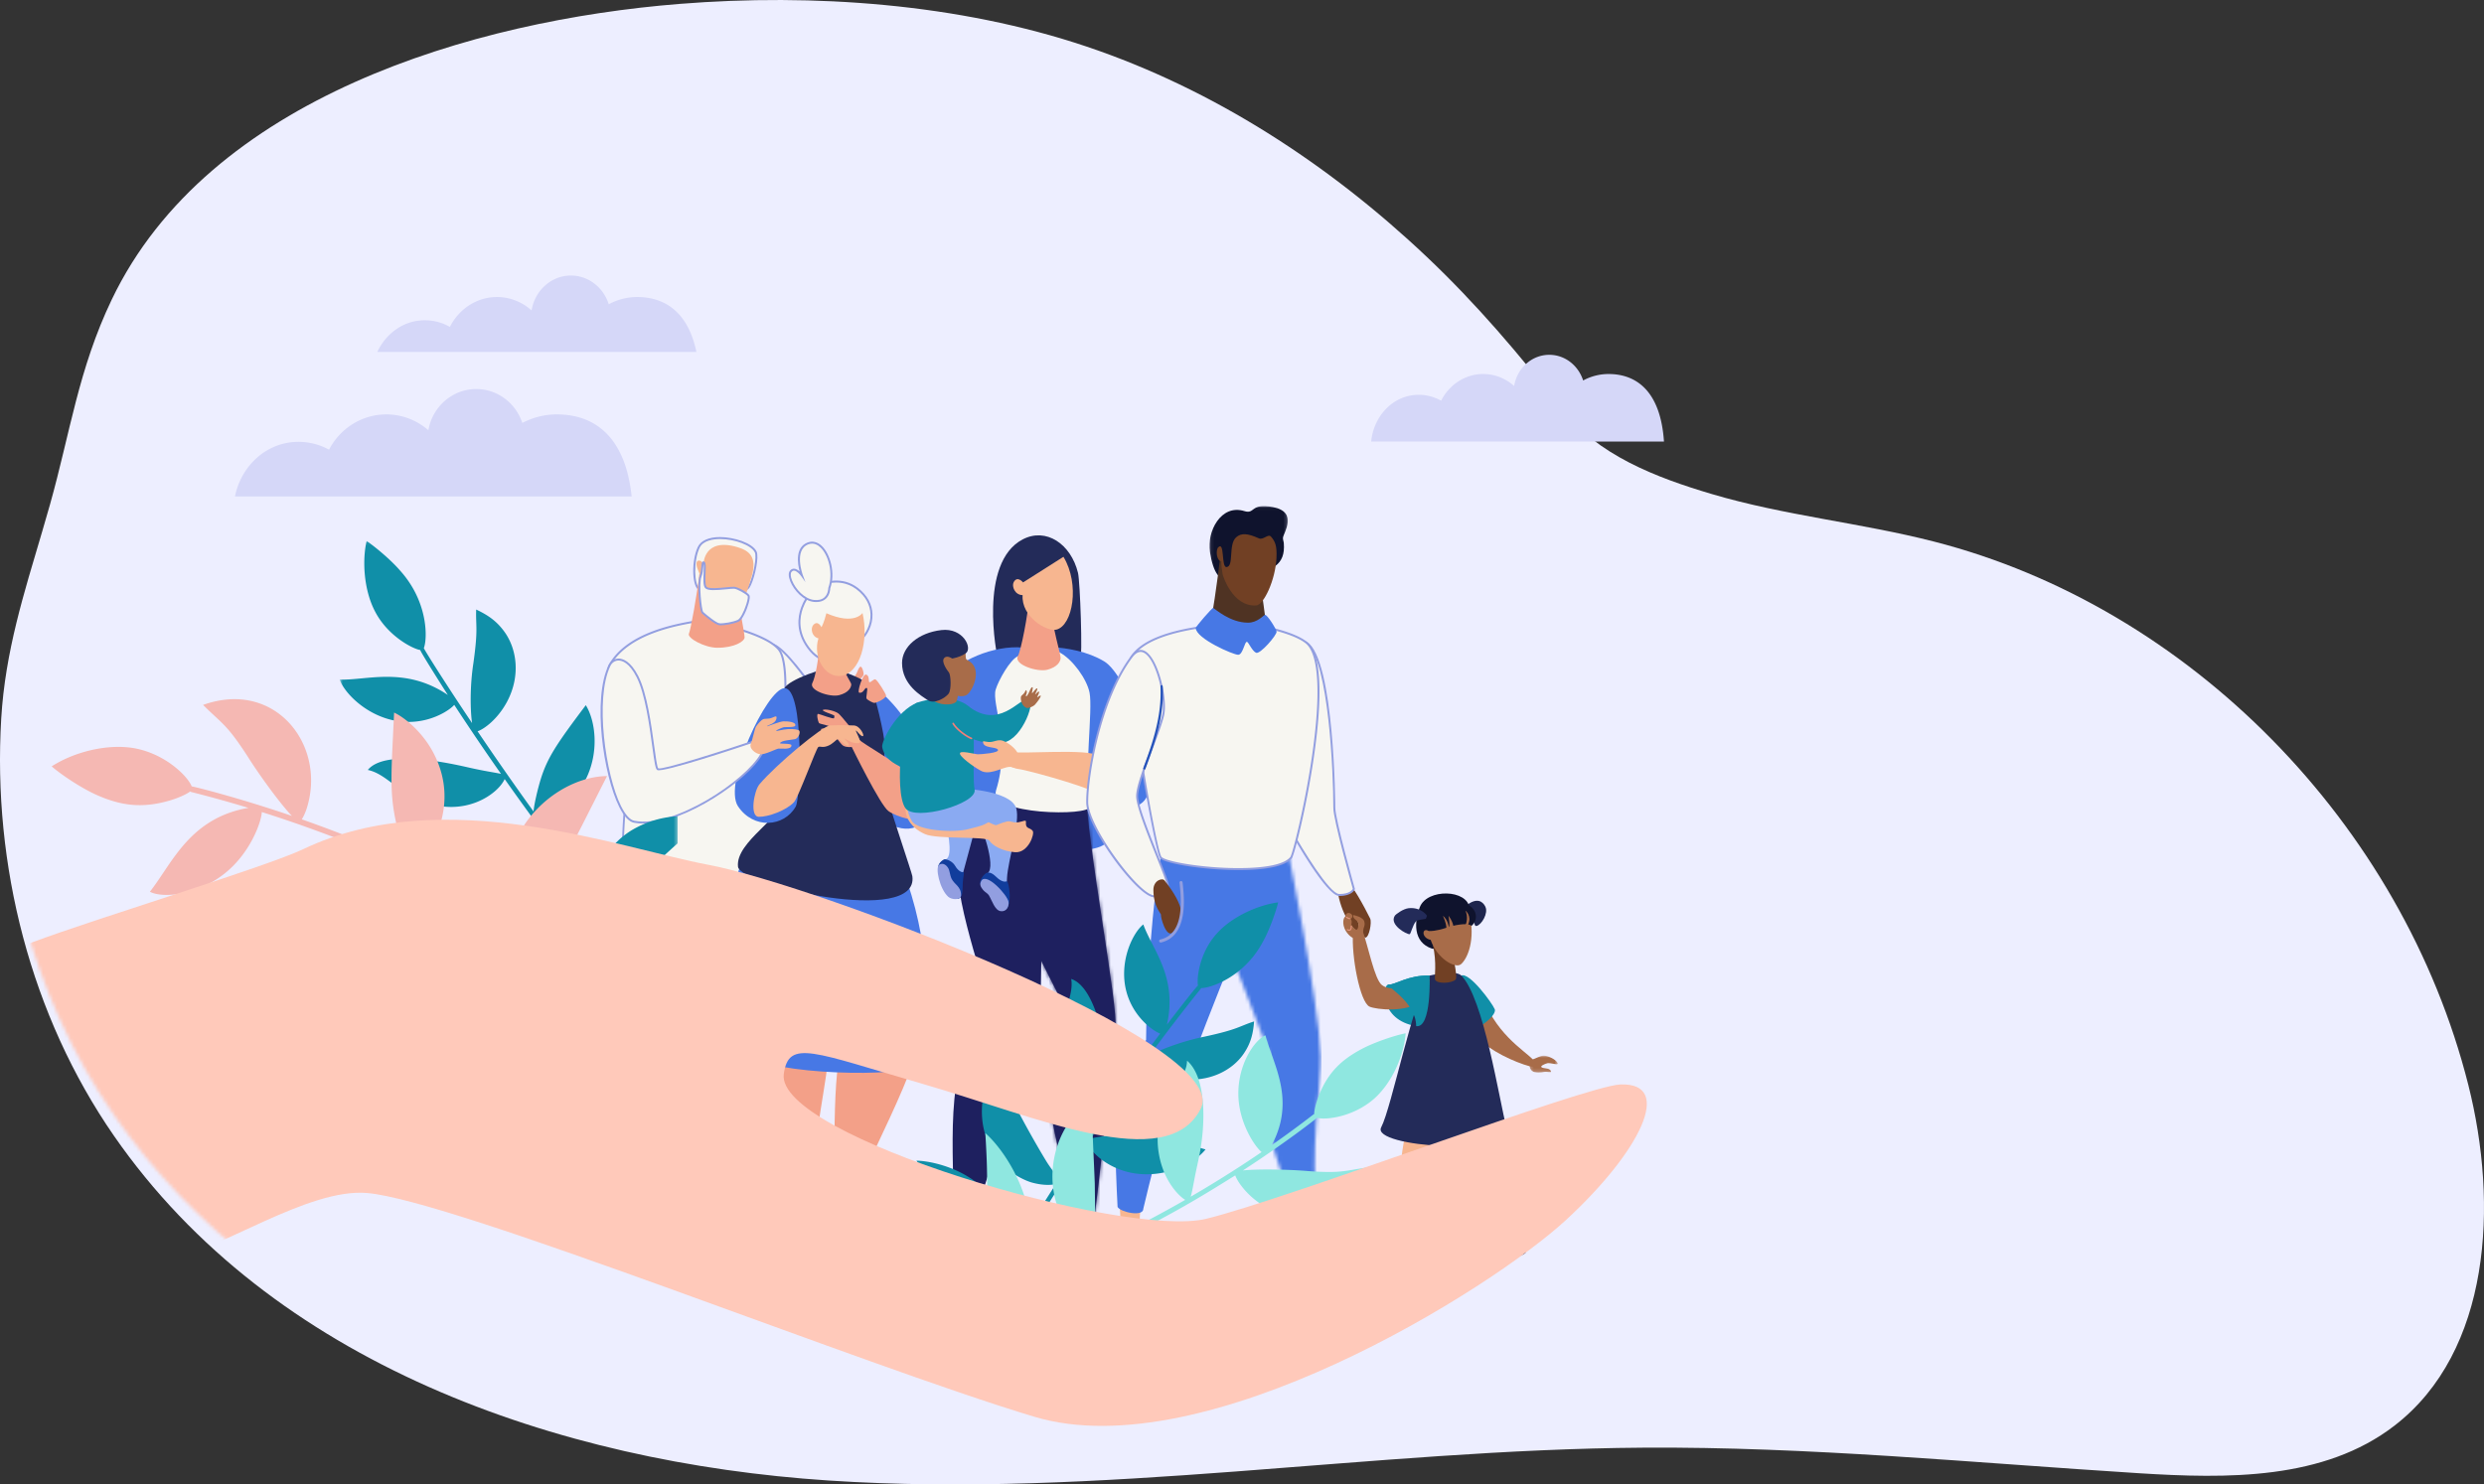 <svg width="721" height="431" xmlns="http://www.w3.org/2000/svg" xmlns:xlink="http://www.w3.org/1999/xlink"><rect width="100%" height="100%" fill="#333333" stroke="none"/><defs><path d="M.536 32.675s3.25 19.927 11.56 36.217c-1.685 2.778-4.453 9.685-4.663 11.67-.945 8.905 3.93 31.097 4.816 41.556.107 1.263 8.168 1.52 8.815-.622-.706-12.225 5.127-42.016 5.967-48.785 1.973-15.906-4.712-62.455-4.712-62.455L15.62.19.536 32.675Z" id="a"/><path id="c" d="M0 .66h41.212v108.956H0z"/><path d="M9.111 5.624C6.083 10.742.673 22.098.915 28.798c.356 9.789 17.53 39.184 17.858 41.603.195 1.445-3.817 6.165-5.633 9.751-5.634 11.122 6.15 39.399 5.87 47.08-.015.406 3.754 1.503 5.658-.372 3.87-30.923 5.244-51.685 6.136-56.12 1.104-5.5-8.25-53.354-8.57-69.858A19.384 19.384 0 0 0 19.81.726c-5.589 0-9.328 2.581-10.699 4.898Z" id="e"/><path id="g" d="M.228.921h8.237v4.91H.228z"/><path d="M.81 35.942S12.326 65.16 15.12 73.005c-1.27 3.105-3.41 6.7-3.306 8.76.472 9.232 6.937 24.847 9.526 35.37.313 1.27 7.164.71 7.478-1.58-2.69-12.352.975-36.04.74-43.079-.552-16.54-10.15-62.924-10.15-62.924L10.956.372.81 35.943Z" id="i"/><path id="k" d="M.08.04h22.747v21.535H.08z"/><path id="m" d="M.325.074h98.067v120.589H.325z"/><path d="M720.643 208.594c2.548 42.605-8.553 86.305-32.745 121.22-45.762 66.046-128.512 94.823-207.314 100.038-78.802 5.214-157.586-8.994-236.549-9.531-48.006-.327-95.888 4.4-143.805 7.416-25.669 1.614-53.7 2.045-74.253-13.813-27.94-21.556-30.194-64.218-21.42-98.947 19.167-75.87 80.952-138.721 155.05-157.726 21.306-5.464 43.37-7.544 64.472-13.79 16.22-4.801 33.288-11.331 43.75-24.879 12.06-15.614 24.785-30.517 39.115-44.078 28.344-26.825 61.744-48.573 98.75-61.012 37.1-12.47 79.3-15.455 118.034-12.362 59.917 4.786 136.792 27.262 164.824 85.824 9.686 20.236 12.08 38.692 17.929 59.496.742 2.64 1.5 5.243 2.26 7.824 5.303 18 10.737 34.852 11.902 54.32Z" id="o"/></defs><g fill="none" fill-rule="evenodd"><path d="M12.259 154.274c-5.303 18-10.737 34.852-11.902 54.32C-2.19 251.2 8.91 294.9 33.102 329.814c45.762 66.046 128.512 94.823 207.314 100.038 78.802 5.214 157.586-8.994 236.549-9.531 48.006-.327 95.888 4.4 143.805 7.416 25.669 1.614 53.7 2.045 74.253-13.813 27.94-21.556 30.194-64.218 21.42-98.947-19.167-75.87-80.952-138.721-155.05-157.726-21.306-5.464-43.37-7.544-64.472-13.79-16.22-4.801-33.288-11.331-43.75-24.879-12.06-15.614-24.785-30.517-39.115-44.078-28.344-26.825-61.744-48.573-98.75-61.012-37.1-12.47-79.3-15.455-118.034-12.362C137.355 5.916 60.48 28.392 32.448 86.954c-9.686 20.236-12.08 38.692-17.929 59.496-.742 2.64-1.5 5.243-2.26 7.824" fill="#EDEEFF"/><path d="M183.346 144.14c-1.839-17.466-10.857-23.82-21.726-23.82-3.61 0-7.008.906-10.017 2.479-1.883-5.717-7.15-9.841-13.369-9.841-6.963 0-12.735 5.169-13.892 11.963-3.288-2.864-7.54-4.6-12.196-4.6-7.209 0-13.467 4.149-16.639 10.238a18.436 18.436 0 0 0-10.4-2.205c-8.545.7-15.235 7.42-16.902 15.787h115.141ZM202.138 102.19c-2.4-11.59-9.18-15.953-17.201-15.953-2.969 0-5.762.767-8.235 2.1-1.549-4.844-5.879-8.337-10.991-8.337-5.724 0-10.469 4.379-11.42 10.133-2.704-2.425-6.2-3.896-10.026-3.896-5.927 0-11.072 3.513-13.679 8.672a14.777 14.777 0 0 0-8.55-1.868c-5.559.469-10.166 4.13-12.526 9.15h92.628ZM482.981 128.202c-.974-14.418-7.802-19.608-16.099-19.608-2.653 0-5.15.685-7.362 1.877-1.383-4.33-5.255-7.453-9.824-7.453-5.118 0-9.36 3.915-10.21 9.059-2.417-2.168-5.542-3.483-8.963-3.483-5.298 0-9.897 3.14-12.228 7.752a13.218 13.218 0 0 0-7.644-1.67c-6.792.573-11.997 6.477-12.65 13.526h84.98Z" fill="#D5D7F8"/><path d="M210.195 357.59c-.87-.141-.748 1.978-.432 2.146 2.12 1.126 7.335 1.275 11.438 1.568 4.794.342 9.722.085 10.135-.637.362-.637.859-1.922-.855-2.752-.788-.381-11.66-1.055-11.908-.99-.249.065-8.378.664-8.378.664" fill="#072B45"/><path d="M215.536 342.527c.177 3.17 1.947 9.156 2.505 10.333.22.464 2.567 3.137 1.283 4.506-1.973 2.103-6.924 2.388-8.192-2.571 1.296-5.273-2.253-9.945-2.253-11.514 0-1.57 6.564-2.433 6.657-.754M182.462 344.45c-1.504 3.928-.977 7.901-.527 9.023.224.556 2.218 6.846-3.343 5.116-3.619-1.125-3.558-1.97-3.4-2.845.822-4.552.51-9.476.51-10.973 0-1.496 7.313-1.768 6.76-.32" fill="#F7B690"/><path d="M173.82 358.16c-.705-.16-.448 2.313-.256 2.57.192.256 3.987 1.105 8.053 1 3.681-.094 6.019-.292 6.316-.975.152-.35-.082-1.953-.797-2.409-.63-.402-6.709-.78-6.914-.725-.204.056-6.402.538-6.402.538" fill="#072B45"/><g transform="translate(198.29 233.282)"><mask id="b" fill="#fff"><use xlink:href="#a"/></mask><path fill="#001B44" mask="url(#b)" d="M.536 123.639h28.468V.19H.536z"/><path d="M.357 26.469V88.363h-.22c1.55.273 3.137.343 4.74.193 12.827-1.201 21.93-16.072 20.332-33.217-.798-8.573-4.12-16.091-8.846-21.315-2.364-2.613-5.077-4.651-8.002-5.962a19.175 19.175 0 0 0-4.528-1.4 17.878 17.878 0 0 0-3.54-.265h.064v.072Z" fill="#001B44" mask="url(#b)"/><path d="M.357 27.947v58.947H.226a16.93 16.93 0 0 0 4.513.184c12.216-1.143 20.886-15.307 19.365-31.636C22.583 39.113 11.447 26.803-.769 27.947H.357Z" fill="#001A43" mask="url(#b)"/><path d="M.357 29.425v56H.314c1.403.246 2.837.31 4.288.175 11.605-1.087 19.841-14.543 18.396-30.055-1.445-15.511-12.024-27.206-23.63-26.12h.989Z" fill="#001943" mask="url(#b)"/><path d="M.357 30.904V83.75H-.59c.329.08.658.148.99.206 1.33.234 2.689.294 4.063.165C15.46 83.092 23.261 70.344 21.892 55.65 20.523 40.953 10.5 29.875-.494 30.904h.85Z" fill="#001842" mask="url(#b)"/><path d="M.357 32.382v49.91h-.803c.31.075.622.14.936.195 1.255.22 2.538.278 3.836.156 10.383-.972 17.753-13.011 16.46-26.89C19.493 41.872 10.028 31.41-.356 32.381h.713Z" fill="#001741" mask="url(#b)"/><path d="M.357 33.86V80.834h-.66a13.559 13.559 0 0 0 4.491.331c9.773-.915 16.709-12.246 15.492-25.31C18.463 42.794 9.555 32.946-.218 33.86h.575Z" fill="#001641" mask="url(#b)"/><path d="M.357 35.339v44.038H-.16a12.695 12.695 0 0 0 4.211.31c9.162-.858 15.664-11.48 14.523-23.727C17.434 43.713 9.081 34.48-.081 35.339h.438Z" fill="#001540" mask="url(#b)"/><path d="M.357 36.817V77.709H-.778c.503.156 1.015.28 1.532.37 1.033.182 2.09.229 3.16.13 8.55-.802 14.619-10.716 13.554-22.146-1.064-11.43-8.86-20.047-17.411-19.246h.3Z" fill="#00143F" mask="url(#b)"/><path d="M.357 38.295V76.266h-.938c.469.146.942.26 1.423.345.96.168 1.94.212 2.934.119 7.94-.743 13.575-9.95 12.587-20.563C15.373 45.553 8.135 37.55.195 38.295h.162Z" fill="#00133E" mask="url(#b)"/><path d="M.357 39.773v35.05h-.74c.432.134.87.24 1.313.319.885.155 1.792.196 2.708.11 7.33-.686 12.532-9.184 11.618-18.981-.912-9.798-7.594-17.184-14.924-16.498h.025Z" fill="#00123E" mask="url(#b)"/><path d="M.47 41.252c-.42.04-.832.107-1.236.2H.357v31.93h-.542c.395.122.797.22 1.202.29.812.143 1.643.18 2.484.101 6.718-.628 11.486-8.419 10.65-17.4-.837-8.98-6.962-15.75-13.68-15.121" fill="#00113D" mask="url(#b)"/><path d="M.608 42.73a8.398 8.398 0 0 0-1.124.182h.873V71.94H.011c.36.111.725.2 1.094.264.739.13 1.494.164 2.258.092 6.107-.571 10.442-7.654 9.681-15.818-.76-8.164-6.328-14.319-12.436-13.747" fill="#000F3C" mask="url(#b)"/><path d="M.746 44.208a7.675 7.675 0 0 0-1.012.164h.623v25.762H-.747c1.254.562 2.597.812 3.971.683 5.497-.515 9.399-6.888 8.715-14.236-.685-7.349-5.696-12.887-11.193-12.373" fill="#000E3C" mask="url(#b)"/><path d="M.883 45.686c-.61.058-1.2.196-1.76.408H.357v22.638h-.8c1.114.5 2.308.721 3.53.607 4.886-.458 8.354-6.123 7.746-12.655-.61-6.531-5.063-11.455-9.95-10.998" fill="#000D3B" mask="url(#b)"/><path d="M1.021 47.165c-.535.05-1.049.171-1.54.356h.876V67.33H-.14c.975.437 2.02.631 3.089.531 4.276-.4 7.31-5.358 6.778-11.072-.532-5.715-4.43-10.023-8.706-9.623" fill="#000C3A" mask="url(#b)"/><path d="M1.159 48.643c-.458.043-.9.146-1.32.305h.518v16.98H.164c.836.374 1.731.54 2.647.454 3.665-.343 6.267-4.592 5.81-9.49-.457-4.899-3.797-8.592-7.462-8.25" fill="#000B3A" mask="url(#b)"/><path d="M1.297 50.121a4.368 4.368 0 0 0-2.099.782h1.16v13.028h-.893c.318.238.654.438 1.003.594.696.311 1.442.45 2.206.379 3.054-.286 5.221-3.827 4.841-7.909-.38-4.082-3.165-7.16-6.218-6.874" fill="#000A39" mask="url(#b)"/><path d="M1.434 51.6a3.489 3.489 0 0 0-1.678.626h.601v9.761h-1.11c.9.994 2.068 1.553 3.289 1.438 2.444-.228 4.177-3.06 3.873-6.326-.304-3.267-2.532-5.729-4.975-5.5" fill="#000938" mask="url(#b)"/><path d="M1.572 53.078c-.916.085-1.7.66-2.225 1.518h1.01v6.272h-.426c.675.747 1.551 1.165 2.467 1.079 1.832-.17 3.133-2.296 2.905-4.745-.228-2.45-1.899-4.296-3.731-4.124" fill="#000837" mask="url(#b)"/><path d="M1.71 54.556c-1.222.114-2.089 1.53-1.936 3.163.151 1.633 1.265 2.864 2.487 2.75 1.221-.114 2.088-1.531 1.936-3.164-.152-1.633-1.266-2.864-2.487-2.75" fill="#000737" mask="url(#b)"/><path d="M1.848 56.034c-.611.058-1.045.766-.969 1.582.076.816.633 1.432 1.244 1.375.61-.057 1.044-.766.968-1.582-.076-.817-.633-1.432-1.243-1.375" fill="#000636" mask="url(#b)"/></g><g transform="translate(173 243.61)"><mask id="d" fill="#fff"><use xlink:href="#c"/></mask><path d="M10.363.66c-3.014 14.639-.095 41.483-.1 54.575-4.23 3.222-8.294 7.233-8.832 9.088-3.42 11.777.364 42.976.364 44.069.779 1.457 8.56 1.973 8.492-.497 4.69-30.037 10.686-41.231 13.113-47.66C33.293 34.037 41.212 4.483 41.212 4.483L10.362.66Z" fill="#001B44" mask="url(#d)"/></g><path d="M180.949 351.62c.805.028 1.973 1.825 2.62 3.715.754.797 2.126 1.084 2.842 2.15.499.74 1.126 2.045.857 2.397-.939 1.228-12.896 1.022-13.325-.085-.558-1.44.61-2.757.778-4.174.14-1.172.406-2.64.686-2.218.506.762.183 2.403 1.38 2.572 1.115-3.297 2.837-4.403 4.162-4.357M210.228 358.238c.342 1.215 17.75 3.182 20.247 1.56 1.327-.863.147-1.849-1.354-2.482-1.748-.733-5.979-2.485-7.603-3.209-1.337-.592-1.66-1.118-2.147-2.121-.203-.42-.507-.76-.686-.631-.535.385-.644 1.71-.415 2.76.224 1.028.466 2.009.046 2.234-.76.408-1.32.256-1.898-.115-2.4.278-5.416-.152-5.88-.834-.356.862-.663 1.605-.31 2.838" fill="#232B59"/><path d="M223.62 187.09c4.917-1.284 25.509 32.86 25.509 32.86l-22.863 12.036s-13.479-42.065-2.646-44.895" fill="#F7F6F1"/><path d="m223.62 187.09.072.279c-1.09.284-1.969 1.023-2.611 2.195-4.786 8.73 4.277 38.547 5.355 42.008l22.29-11.735c-5.821-9.624-21.201-33.468-25.034-32.468l-.072-.278Zm2.478 45.309-.105-.325c-.434-1.357-10.59-33.345-5.414-42.786.72-1.316 1.72-2.149 2.969-2.475 4.979-1.305 23.707 29.475 25.826 32.988l.158.26-23.434 12.338Z" fill="#929EE0"/><path d="M203.888 180.094c-4.591.854-21.305 2.834-26.972 13.118-2.388 4.332 5.217 37.488 4.595 40.674-.622 3.186-1.31 23.626-.648 24.492 2.624 3.442 39.652 4.011 44.37-3.124 1.337-2.023-1.362-18.418-.838-21.968.458-3.1 6.576-38.257 1.74-44.614-4.007-5.27-22.247-8.578-22.247-8.578" fill="#F7F6F1"/><path d="M203.888 180.385a93.43 93.43 0 0 1-1.34.232c-6.06 1.026-20.254 3.428-25.382 12.733-1.433 2.601 1.001 16.783 2.78 27.138 1.168 6.812 2.092 12.193 1.846 13.453-.678 3.476-1.242 23.214-.694 24.276 1.205 1.577 11.025 2.623 21.442 2.269 12.1-.408 20.493-2.424 22.454-5.39.71-1.072.12-7.29-.353-12.284-.39-4.12-.759-8.013-.53-9.569.035-.235.103-.658.197-1.24 5.215-32.524 3.24-41 1.6-43.157-3.792-4.988-20.95-8.26-22.02-8.46m-5.356 80.741c-8.382 0-16.594-.866-17.896-2.574-.791-1.037.07-22.037.594-24.722.226-1.157-.736-6.758-1.849-13.247-1.892-11.019-4.247-24.734-2.715-27.512 5.26-9.547 19.646-11.98 25.787-13.02.536-.091 1.002-.17 1.383-.24l.051-.01.052.01c.75.135 18.396 3.388 22.425 8.686 2.97 3.908 2.456 18.983-1.492 43.597-.092.578-.16.998-.194 1.233-.22 1.486.147 5.345.533 9.43.653 6.894 1.023 11.5.26 12.655-3.057 4.624-18.31 5.49-22.912 5.647-1.327.045-2.68.067-4.027.067" fill="#929EE0"/><path d="M219.345 160.243c.915 1.884-1.266 10.381-2.556 10.724-2.906.772-12.166 1.136-13.896.051-1.731-1.084-1.903-8.274-.08-12.102 2.317-4.864 14.739-2.367 16.532 1.327" fill="#F7F6F1"/><path d="M209.033 156.504h-.055c-1.758.007-4.863.345-5.907 2.535-1.818 3.819-1.577 10.764-.026 11.736 1.621 1.017 10.783.681 13.672-.086.029-.008.3-.105.77-1.137 1.186-2.597 2.233-7.88 1.6-9.183-.985-2.03-5.767-3.865-10.054-3.865m-.617 15.487c-2.544 0-4.836-.204-5.674-.73-1.94-1.214-2.05-8.557-.188-12.469.873-1.833 3.154-2.85 6.421-2.862 4.062.007 9.42 1.7 10.627 4.187.775 1.596-.445 7.159-1.595 9.673-.534 1.173-.91 1.392-1.144 1.454-1.571.418-5.213.747-8.447.747" fill="#929EE0"/><path d="M203.113 165.733c-.77 6.96-2.635 17.036-3.153 18.283-.518 1.246 4.536 4.024 8.186 4.052 5.034.036 7.98-1.87 7.98-3.013 0-1.143-1.658-9.661-1.658-9.661l-3.943-8.743-7.412-.918Z" fill="#F3A088"/><path d="M214.033 158.858c3.278.975 5.82 2.717 4.156 8.46-1.665 5.744-2.276 7.104-4.636 9.728-2.36 2.624-9.293-2.37-9.69-2.532-.396-.16-.163-6.239-.62-7.445-.458-1.206-1.538-3.196-.893-4.048.643-.853 1.854.578 1.854.578s.187-7.606 9.829-4.74" fill="#F7B690"/><path d="M213.093 170.65c.88.036 3.654 1.52 4.168 2.28.515.76-1.5 6.634-3.008 7.31-1.51.678-4.305 1.12-5.435 1.012-1.13-.108-4.306-2.815-4.907-3.373-.601-.558-1.362-8.534-.584-10.496.776-1.963.326-4.556 1-4.035.676.522-.432 6.135.566 7.221.997 1.086 6.64.015 8.2.08" fill="#F7F6F1"/><path d="M204.222 163.775c-.034.215-.058.518-.08.78-.068.823-.16 1.95-.55 2.933-.776 1.96.036 9.615.518 10.185.97.897 3.81 3.204 4.735 3.294 1.113.105 3.877-.354 5.29-.988.698-.313 1.758-2.238 2.466-4.477.47-1.484.509-2.266.423-2.411-.44-.651-3.13-2.121-3.943-2.155-.45-.017-1.28.064-2.24.16-3.04.3-5.424.469-6.159-.333-.63-.685-.542-2.629-.457-4.51.038-.864.089-1.996-.003-2.478m4.98 17.78c-.152 0-.29-.006-.41-.018-1.376-.131-5.04-3.414-5.076-3.447-.755-.7-1.416-8.895-.655-10.813.357-.904.446-1.982.511-2.77.07-.86.11-1.334.437-1.479.107-.049.282-.071.493.093.403.312.379 1.297.294 3.159-.068 1.512-.16 3.584.308 4.094.6.655 3.78.34 5.68.15.983-.098 1.83-.184 2.32-.16 1.011.04 3.845 1.592 4.395 2.406.224.332.155 1.147-.207 2.421-.502 1.772-1.74 4.78-2.922 5.312-1.37.614-3.822 1.051-5.168 1.051" fill="#929EE0"/><path d="M249.825 193.57c.47.033.886 1.657.854 2.214-.03.557-1.02 1.36-1.02 1.36l-2.081-.081s.8-1.064 1.042-1.536.687-1.995 1.205-1.958M267.68 295.476c1.563 11.853-20.165 47.986-19.596 53.557 2.857 4.055 4.283 7.795 4.665 8.696-2.14.179-4.05.698-5.013 1.732-3.663-2.576-5.346-7.022-5.54-8.005-.079-.39.21-2.062.21-2.431 0-.804-1.095-37.082 1.783-43.76 2.025-4.696 9.008-6.126 12.812-8.17 4.215-2.266 10.679-1.619 10.679-1.619" fill="#F3A088"/><path d="M245.926 357.817c-.32 1.064-.897 2.517-.883 3.139.003.124.084.377-.011.396-.327.066-1.356 0-1.356 0l-1.223-1.414.222-4.02 3.25 1.9Z" fill="#062338"/><path d="M251.363 356.115c5.48-.067 4.721 5.076 4.105 5.625-.528.468-6.58.511-7.626.25-1.01-.252-3.053-2.124-4.228-4.248-.245-.444-.758 1.718.061 3.61-.272.09-1.536.047-1.707-.036-.491-.237-.536-4.579-.756-4.922-1.685-2.626 1.127-6.706 1.127-6.706s-.164 1.57-.093 1.865c.417 2.047 2.725 5.478 4.638 6.7.792-1.078 3.359-2.124 4.48-2.138" fill="#4778E5"/><path d="M241.752 287.79c1.688 8.389-.309 11.053-1.406 20.219-1.392 11.629-5.093 27.175-4.258 41.483 2.856 4.055 3.322 7.224 3.704 8.123.027 1.782-2.4 3.01-3.363 4.044-4.596-2.349-6.553-8.236-6.748-9.217-.077-.391.724-2.384.712-2.753-.227-6.89-10.695-29.294-10.081-40.918.286-5.397 7.523-14.457 9.155-17.884 2.397-5.036 12.285-3.098 12.285-3.098" fill="#F3A088"/><path d="M233.95 357.817c-.32 1.064-.895 2.517-.882 3.139.003.124.083.377-.011.396-.327.066-1.357 0-1.357 0l-1.222-1.414.222-4.02 3.25 1.9Z" fill="#062338"/><path d="M239.388 356.115c5.48-.067 4.72 5.076 4.104 5.625-.527.468-6.58.511-7.625.25-1.01-.252-3.054-2.124-4.228-4.248-.246-.444-.758 1.718.06 3.61-.27.09-1.535.047-1.708-.036-.49-.237-.535-4.579-.755-4.922-1.685-2.626 1.157-6.706 1.157-6.706s-.178 1.474-.123 1.865c.417 2.047 2.726 5.478 4.639 6.7.792-1.078 3.359-2.124 4.479-2.138" fill="#4778E5"/><path d="M247.97 187.055c3.968-1.797 7.48-8.986 2.643-14.469-4.836-5.482-10.653-3.42-12.2-3.032-2.357.592-10.408 9.401-3.88 18.407 6.527 9.008 13.437-.906 13.437-.906" fill="#F7F6F1"/><path d="M242.696 169.137c-1.653 0-3.033.376-3.85.599l-.363.097c-1.112.279-4.03 2.904-5.414 6.72-.982 2.707-1.484 6.854 1.695 11.24 1.774 2.449 3.733 3.653 5.822 3.663 3.942-.035 7.118-4.52 7.15-4.565l.045-.064.071-.033c2.17-.982 4.025-3.509 4.62-6.287.596-2.793-.14-5.538-2.073-7.73-2.564-2.908-5.398-3.64-7.703-3.64m-2.157 22.892c-2.264 0-4.363-1.311-6.238-3.899-3.327-4.59-2.8-8.935-1.771-11.772 1.39-3.832 4.322-6.707 5.813-7.082.1-.025.218-.057.353-.094 2.049-.559 7.493-2.042 12.13 3.214 2.059 2.332 2.842 5.256 2.205 8.232-.624 2.917-2.576 5.58-4.872 6.656-.429.593-3.548 4.708-7.566 4.745h-.054" fill="#929EE0"/><path d="M253.068 198.861c14.613 10.66 19.148 30.6 18 34.68-1.825 6.494-7.349 9.46-14.5 4.784-7.149-4.674-10.13-44.3-3.5-39.464M269.126 296.912c-.248 4.537-3.25 10.953-3.912 12.435-1.606 3.594-42.675 2.718-47.145-2.965 0-2.662 3.604-12.428 3.579-14.27-.106-7.677-11.914-22.884-7.468-38.666 2.405-8.536 14.874-16.471 16.802-16.896 4.813-1.06 22.852 1.092 25.695 5.565 11.003 17.303 13.14 42.106 12.449 54.797" fill="#4778E5"/><path d="M242.137 194.092c-2.17-.763-13.472 3.377-14.405 5.714-.617 1.546-.986 20.402-.255 31.542.375 5.7-14.057 12.922-13.266 20.297.583 5.419 52.652 17.405 50.604 2.738-.131-.94-6.552-19.94-6.616-20.842-.651-9.158-1.802-11.863-1.413-16.613.243-2.973-3.167-16.447-3.988-17.593-1.562-2.183-7.546-4.147-10.66-5.243" fill="#232B59"/><path d="M237.907 186.646c-.311 4.912-1.272 10.077-2.1 11.627-1.167 2.181 5.138 4.26 7.78 3.559 2.643-.702 3.42-2.104 3.498-3.039.078-.935-3.097-4.024-3.653-10.596-.444-5.238-5.397-3.553-5.525-1.55" fill="#F3A088"/><path d="M250.347 177.978c1.875 7.958-.66 17.505-6.224 18.262-4.607.628-8.268-5.421-6.566-10.902-2.012-.5-2.301-2.928-1.535-3.829 1.368-1.61 2.414.6 2.414.6s.732-1.236 1.43-4.06c8.19 3.58 10.481-.071 10.481-.071" fill="#F7B690"/><path d="M240.706 170.767c2.125-6.001-1.587-14.736-6.182-12.989-4.597 1.748-1.767 9.3-1.767 9.3s-1.939-2.736-3.22-1.228c-1.402 1.653 2.253 8.158 6.728 8.628 4.475.47 4.441-3.711 4.441-3.711" fill="#F7F6F1"/><path d="M230.434 165.684c-.255 0-.478.116-.678.352-.364.429-.307 1.371.152 2.52 1.002 2.513 3.582 5.342 6.387 5.637 1.291.135 2.305-.121 3.013-.762 1.107-1.005 1.112-2.646 1.112-2.662v-.05l.016-.048c1.492-4.211.053-9.435-2.227-11.671-.777-.76-2.028-1.546-3.585-.953-4.28 1.627-1.627 8.858-1.6 8.931l.771 2.057-1.272-1.79c-.3-.422-1.253-1.525-2.052-1.56h-.037m6.51 9.117c-.227 0-.463-.013-.709-.038-3.028-.318-5.794-3.326-6.859-5.994-.555-1.392-.575-2.494-.057-3.105.329-.387.729-.573 1.177-.553.581.025 1.153.405 1.602.81-.608-2.293-1.35-7.015 2.324-8.412 1.433-.545 2.921-.162 4.187 1.08 2.398 2.353 3.92 7.818 2.383 12.228-.008.32-.105 1.95-1.297 3.034-.694.632-1.617.95-2.75.95" fill="#929EE0"/><path d="M227.732 199.806c5.707.006 4.708 31.76 3.239 34.359-3.407 6.033-12.29 6.637-16.759-.063-4.47-6.7 8.44-34.302 13.52-34.296" fill="#4778E5"/><path d="M268.171 237.271c.779-1.238.177-8.569-2.982-11.566-3.952-3.749-15.231-10.047-15.72-10.915-.88-1.56-5.224-6.909-6.06-7.594-.835-.687-3.377-1.383-4.413-1.127-1.036.256 2.87 1.432 3.075 1.623.206.19.105.332.032.794-.074.46-3.995-1.112-4.608-1.21-.615-.098-.048 2.28.21 2.637.258.357 3.199.67 3.343 1.244.145.576-2.656.137-2.757.585-.102.449 2.09.65 2.857.772.768.123 2.616 3.346 3.541 3.962.926.617 2.533.405 2.533.405s8.266 16.92 10.661 18.617c2.36 1.672 9.073 3.71 10.288 1.773" fill="#F3A088"/><path d="M220.423 227.733c4.859-5.784 18.383-16.985 20.485-17.098 2.772-.149 5.18-.077 6.943 0 1.763.078 2.986 2.737 2.695 3.039-.47.487-1.865-1.559-2.099-1.559-.233 0 1.286 2.486 1.167 3.351-.09.645-2.177.155-2.487 0-.311-.156-2.145-1.09-2.145-1.09s1.908 1.782 1.302 2.097c-.877.455-2.5-2.098-3.121-1.864-.622.234-1.4 1.404-2.954 1.987-1.554.584-2.102-.013-2.683.285-.58.299-5.777 14.619-7.071 16.025-2.19 2.38-7.498 4.326-10.218 4.248-2.72-.078-1.358-7.583.186-9.421" fill="#F7B690"/><path d="M251.314 195.857c1.185.172.69 2.135 1.037 2.208.438.094 1.267-.982 1.737-.814.647.231 3.103 4.26 3.103 4.72 0 .767-2.708 2.159-3.477 2.108-.333-.022-1.843-.745-2.19-1.258-.227-.334.415-2.808.126-3.015-.652-.468-.915 1.64-2.276 1.297-.649-.164 1.032-5.379 1.94-5.246" fill="#F3A088"/><path d="M185.02 196.433c4.008 7.844 4.747 26.296 5.89 26.89 1.594.829 28.737-8.332 28.737-8.332s2.478 1.94 1.335 4.02c-3.988 7.264-24.922 21.905-36.934 19.571-6.722-1.307-12.9-33.48-7.132-45.37 1.145-2.36 4.863-3.118 8.103 3.22" fill="#F7F6F1"/><path d="M179.541 191.78h-.027c-.997.01-1.873.592-2.34 1.557-4.603 9.485-1.388 31.733 3.07 40.68 1.276 2.56 2.61 4.04 3.858 4.283 11.681 2.27 32.49-11.887 36.63-19.427.876-1.595-.698-3.16-1.147-3.558-4.886 1.647-27.2 9.092-28.806 8.263-.518-.27-.78-1.912-1.463-6.927-.824-6.066-2.07-15.23-4.552-20.087-2.121-4.151-4.172-4.784-5.223-4.784m7.193 47.331c-.957 0-1.872-.078-2.74-.248-1.45-.281-2.884-1.826-4.262-4.59-4.613-9.258-7.825-31.393-3.074-41.187.565-1.164 1.63-1.867 2.85-1.88h.032c1.184 0 3.474.674 5.734 5.096 2.526 4.944 3.78 14.168 4.61 20.27.413 3.042.84 6.187 1.177 6.51 1.18.509 18.108-4.858 28.495-8.363l.146-.05.12.095c.925.723 2.409 2.57 1.411 4.386-3.896 7.096-22.356 19.96-34.499 19.961" fill="#929EE0"/><path d="M219.465 210.908c.468-.712 1.494-1.852 2.062-2.114.247-.114 1.367-.112 1.75-.174 1.266-.206 2.15-1.114 2.124-.271-.058 1.92-2.853 2.141-2.72 2.54.846-.269 3.7-1.413 4.715-1.45 1.089-.04 3.81.118 3.42 1.27-.183.534-2.827.348-3.302.436-.525.098-2.365.945-2.25 1.034.229.177 1.68-.379 3.414-.484 1.733-.105 3.14.12 3.345.51.346.657-.379 2.212-1.265 2.4-1.217.26-3.9.344-4.355 1.158-.177.314 3.314-.025 3.327.63.024 1.45-3.236.851-3.791.957-.771.146-4.003 1.834-5.323 1.647-1.467-.206-3.173-1.746-2.717-2.893.607-1.523 1.109-4.5 1.566-5.196" fill="#F7B690"/><path d="M302.655 198.543c.72-1.034 10.196-5.112 10.885-6.417.755-1.427-.043-23.36-.64-25.795-2.062-8.42-9.266-13.257-16.034-9.733-13.028 6.78-7.494 34.034-7.266 34.373.967 1.443 8.314 13.513 13.055 7.572" fill="#232B59"/><path d="M296.925 188.009c-8.536-.76-19.247 3.913-22.673 9.148-3.424 5.236-13.652 23.715-12.683 30.133.97 6.418 8.547 13.557 12.683 13.452 4.137-.105 5.575-7.377 6.685-6.18.665.72-1.917 4.555 2.96 7.213 4.878 2.658 37.175 9.203 37.906 1.338.732-7.866-1.549-7.097.732-7.866 2.282-.77 8.784.41 10.547-4.434 3.072-8.441-5.551-34.58-12.628-38.815-9.59-5.738-23.529-3.989-23.529-3.989" fill="#4778E5"/><path d="m316.483 365.809 1.325-.57s-.597-3.151.512-3.504c1.11-.353-2.475-1.057-2.475-1.057l-.768 2.595 1.406 2.536Z" fill="#062338"/><path d="M332.416 365.868c-.285.217-10.345.37-11.28 0-.65-.258-1.284-3.195-3.548-3.364-2.035-.154-.47 3.373-1.105 3.305-3.97-.427-4.861-.282-4.78-.605 1.217-4.89-3.076-5.21.2-10.325 1.417.473 5.56-.66 5.746-1.072 2.838 1.91 5.968 6.977 6.816 7.504 2.01 1.249 7.692 2.019 7.95 4.557" fill="#929EE0"/><path d="m278.025 364.42 1.68-1.33s-.16-2.455.78-2.758c.943-.303-2.68-1.101-2.68-1.101l-.76 3.521.98 1.668Z" fill="#062338"/><path d="M293.8 367.024c-.195.116-3.1.884-6.505.23-1.943-.372-4.69-1.09-5.938-2.086-.625-.5-.765-3.699-1.487-3.935-2.753-.9-1.506 3.266-1.845 3.187-3.346-.78-3.934-1.125-3.877-1.414.696-3.526-.784-5.117 2.184-8.293 1.272.6 5.483-1.289 5.702-1.653 2.472 2.327 5.31 8.886 6.044 9.473 1.74 1.39 5.762 2.09 5.723 4.491" fill="#929EE0"/><path d="M323.697 298.388c1.105-5.499-8.25-53.353-8.57-69.858-6.933-.874-11.563 2.105-13.122 4.742-3.029 5.119-8.44 16.474-8.196 23.173.356 9.79 17.529 39.185 17.857 41.604.196 1.446-3.817 6.165-5.633 9.75-5.633 11.123 6.151 39.399 5.87 47.08-.016.407 3.754 1.504 5.658-.372 3.871-30.922 5.245-51.684 6.136-56.119" fill="#1E205F"/><g transform="translate(292.893 227.648)"><mask id="f" fill="#fff"><use xlink:href="#e"/></mask><path fill="#1E205F" mask="url(#f)" d="M.673 128.734h31.235V.008H.673z"/><path d="M8.36 54.826c1.7-.31 3.499 1.759 4.018 4.62.519 2.863-.438 5.435-2.138 5.744-1.7.31-3.5-1.76-4.019-4.621-.519-2.862.439-5.433 2.139-5.743" fill="#F7F6F1" mask="url(#f)"/><path d="M8.701 55.082c-.097 0-.194.01-.29.026-1.542.281-2.398 2.708-1.908 5.41.242 1.334.775 2.528 1.5 3.362.69.793 1.466 1.159 2.186 1.027 1.542-.28 2.398-2.707 1.908-5.409-.242-1.334-.776-2.528-1.5-3.362-.6-.688-1.262-1.054-1.896-1.054m1.194 10.426c-.801 0-1.612-.434-2.323-1.25-.793-.911-1.372-2.203-1.632-3.637-.556-3.065.484-5.734 2.369-6.078.925-.165 1.89.263 2.719 1.215.792.912 1.371 2.203 1.632 3.638.555 3.063-.485 5.733-2.37 6.077a2.245 2.245 0 0 1-.395.035" fill="#929EE0" mask="url(#f)"/><path d="M8.673 56.554c1.133-.207 2.332 1.172 2.679 3.08.346 1.908-.292 3.622-1.426 3.828-1.133.207-2.333-1.172-2.679-3.08-.346-1.907.293-3.622 1.426-3.828" fill="#F7F6F1" mask="url(#f)"/><path d="M8.9 56.82c-.06 0-.117.005-.176.016-.96.175-1.507 1.775-1.195 3.495.312 1.719 1.386 3.026 2.346 2.85.96-.175 1.507-1.776 1.195-3.495-.158-.874-.506-1.653-.979-2.197-.379-.436-.796-.67-1.19-.67m.794 6.952c-1.212 0-2.377-1.393-2.73-3.337-.38-2.096.348-3.924 1.657-4.163.649-.117 1.326.18 1.901.842.54.62.934 1.496 1.11 2.47.38 2.095-.346 3.924-1.655 4.163-.095.016-.19.025-.283.025" fill="#929EE0" mask="url(#f)"/><path d="M8.986 58.28c.567-.102 1.166.587 1.34 1.54.173.955-.146 1.812-.713 1.915-.567.104-1.166-.586-1.34-1.54-.173-.954.147-1.81.713-1.914" fill="#F7F6F1" mask="url(#f)"/><path d="M9.038 58.563c-.352.065-.637.73-.483 1.58.155.852.652 1.382 1.007 1.31.168-.03.32-.197.416-.456.115-.31.14-.72.067-1.124-.155-.852-.663-1.383-1.007-1.31m.461 3.47c-.676 0-1.318-.744-1.507-1.786-.204-1.127.21-2.114.943-2.25.735-.133 1.467.646 1.673 1.773.092.511.06 1.018-.093 1.428-.172.46-.473.75-.85.82a.897.897 0 0 1-.166.014" fill="#929EE0" mask="url(#f)"/></g><path d="M301.1 296.677c2.772-6.827-1.984-38.52 8.344-68.303-6.649-2.156-16.85-.27-18.873 2.029-3.928 4.462-11.357 14.607-12.365 21.233-1.473 9.685 9.762 40.289 9.634 42.727-.077 1.456-4.15 6.365-6.493 9.631-7.913 11.032-3.312 43.284-5.02 50.777-.09.397 6.658 1.729 6.436-.92 9.558-29.657 16.636-52.985 18.337-57.174" fill="#1E205F"/><path d="M295.442 190.532c-2.309 1.04-5.643 7.036-6.439 9.69-1.234 4.117 4.451 15.314.105 29.25-2.26 7.251 27.505 7.507 27.063 4.782-1.523-9.376 1.078-28.169.081-33.144-.791-3.952-4.87-9.625-8.691-11.693-2.596-1.405-5.988-1.65-12.119 1.115" fill="#F7F6F1"/><path d="M298.719 173.28c-.344 5.406-2.365 15.545-3.277 17.251-1.284 2.402 5.657 4.69 8.566 3.919 2.909-.772 3.765-2.317 3.85-3.346.086-1.029-2.445-8.882-3.057-16.118-.49-5.766-5.942-3.91-6.082-1.707" fill="#F3A088"/><path d="M308.676 161.664c4.825 7.955 2.706 20.016-2.074 21.144-2.764.653-10.224-3.718-9.78-10.021-2.282-.028-3.203-2.557-2.61-3.716 1.062-2.071 2.738.032 2.738.032l11.726-7.44Z" fill="#F7B690"/><path d="M283.626 239.152c-1.602 3.832-3.992 15.176-5.561 18.837-1.204 2.807-1.365 2.857-2.514 1.895-1.148-.962-1.458-3.412-2.57-5.508-1.11-2.097-.83-3.962 1.575-4.911 2.406-.95 0-10.313 0-10.313h9.07Z" fill="#8AAAF2"/><path d="M272.272 251.962c-.006-1.44 1.585-2.493 1.946-2.486.714.012 2.26.602 3.02 1.92.758 1.318 1.771 1.962 2.429 1.817.294-.065-.11 1.424-.216 3.11-.132 2.085.212 4.541-1.597 4.64-.59-2.386-5.582-9-5.582-9" fill="#113D9C"/><path d="M272.616 251.06c-1.237.759.115 7.075 2.619 9.314 1.023.915 3.66 1.026 3.713-.412.093-2.519-1.878-3.105-2.724-4.782-.558-1.106-.503-2.38-1.046-3.212-.727-1.112-1.688-1.446-2.562-.909" fill="#929EE0"/><path d="M294.955 234.672c1.273 3.79-2.466 15.499-2.664 20.275-.074 1.787-.164 3.83.239 5.395.99 3.857-1.548 4.18-2.78 3.326-1.231-.853-1.824-3.006-3.121-4.992-1.297-1.986-2.075-3.542 0-5.086 2.808-2.087-2.337-14.92-2.337-14.92l10.663-3.998Z" fill="#8AAAF2"/><path d="M284.546 256.665c-.403-1.383 1.44-3.088 1.78-3.209 1.04-.369 1.954.272 3.047 1.328 1.093 1.056 2.244 1.393 2.836 1.071.592-.32 1.883 7.39-.588 8.414-1.226-2.127-7.075-7.604-7.075-7.604" fill="#113D9C"/><path d="M284.839 255.743c-.571.978-.275 1.684.54 2.68.486.594 1.299.933 1.653 1.523.947 1.58 1.703 4.322 3.388 4.597 1.685.275 2.547-1.337 2.301-2.754-.334-1.923-6.39-8.6-7.882-6.046" fill="#929EE0"/><path d="M268.476 242.177c3.587 1.603 17.81.549 18.66 1.884.9 1.412 3.823 3.125 7.496 3.378 3.841.265 5.74-5.34 5.126-6.186-.806-1.11-2.183-.426-1.965-2.615.075-.76-.962-.085-2.24.105-1.594.236-2.148-.512-3.353-.213-1.72.426-2.684.953-3.05 1.054-.987.27-20.806-10.786-23.806-9.605-3.002 1.182-4.72 8.69 3.132 12.198" fill="#F7B690"/><path d="M264.244 227.426c-1.486 5.953-1.146 8.078.391 10.902 1.537 2.823 12.035 3.546 16.387 2.415 4.353-1.133 3.992-.953 6.399-2.296s8.524-1.218 7.465-3.993c-1.965-5.145-16.267-5.538-16.267-5.538l-14.375-1.49Z" fill="#8AAAF2"/><path d="M266.363 203.955c-6.24 2.417-10.555 11.38-10.304 12.89 1.065 6.424 11.136 7.109 11.136 7.109l-.832-19.999Z" fill="#108FA8"/><path d="M266.363 203.955c-4.483 1.436-7.02 25.937-3.541 30.718 2.81 3.863 20.866-1.335 20.068-5.406-.862-4.393.762-21.48-1.544-23.956-2.304-2.478-8.473-3.441-14.983-1.356" fill="#108FA8"/><path d="M280.677 191.596c-.544-.25-.308-1.521-.455-2.412-.08.718-5.001-1.663-7.66 0-2.178 1.362-2.11 6.823-2.748 7.266-.888.072-.382 6.17 1.59 7.262 2.414 1.336 5.905.88 6.242-.151.26-.796.244-.745.368-1.513.763.179 2.038.187 2.794-.438 1.745-1.444 4.567-7.858-.131-10.014" fill="#A86C49"/><path d="M280.284 189.715c2.117-1.43-.667-7.533-7.067-6.778-6.675.787-11.393 4.854-11.393 9.566.001 6.346 5.652 9.57 7.518 10.807 1.865 1.238 5.052-.694 5.97-1.875.915-1.18.653-5.51.13-6.166-.524-.656-2.312-3.149-1.4-4.198.497-.573 1.312-.525 2.381.13 1.748-.351 3.018-.916 3.861-1.486" fill="#232B59"/><path d="M280.984 204.963c8.834 6.997 14.804-2.063 17.411-2.149 2.606-.085-1.52 11.72-7.043 12.746-5.521 1.027-12.277-1.437-14.419-5.202-2.14-3.765 4.05-5.395 4.05-5.395" fill="#108FA8"/><path d="M318.976 230.428c-5.973-2.886-22.287-7.189-23.709-7.21-.707-.01-4.822-1.911-5.877-2.32-1.053-.408 4.512-3.194 5.184-2.56.672.632 22.192-1.078 24.08 1.131 1.888 2.209.322 10.959.322 10.959" fill="#F7B690"/><path d="M293.716 222.727c-1.847-.584-5.694 2.352-8.591 1.255-1.156-.438-5.885-3.622-6.46-5.009-.572-1.386 4.237.018 5.177.026.94.008 6.407-.393 5.796-1.345-.613-.952-4.38-.25-4.315-2.353.009-.311 1.137.303 2.479.1.799-.12 1.652-.536 2.57-.47 1.968.143 4.788 2.805 4.96 3.713.17.908.848 4.863-1.616 4.083" fill="#F7B690"/><path d="M297.031 204.855c-.815-1.01-.86-2.571-.55-2.829.31-.256.89-.816 1.03-1.176s.388-.79.52-.101c.13.688-.506 1.335-.177 1.401.328.067.989-1.476 1.228-2.012.242-.542.48-.649.623-.594.247.093-.298 1.649-.135 1.704.163.055 1.102-1.523 1.48-1.368.301.123-.666 1.645-.565 1.713.1.067.881-1.001 1.077-.778.268.305-.61 1.558-.51 1.626.1.067.886-.623.995-.49.282.349-1.36 2.357-1.712 2.721-.366.377-1.562.916-2.13.897-.57-.02-1.174-.714-1.174-.714" fill="#A86C49"/><path d="M281.966 214.636a.245.245 0 0 1-.09-.017c-1.499-.597-4.352-2.619-5.408-4.425a.241.241 0 1 1 .416-.243c1.004 1.719 3.734 3.647 5.17 4.22a.242.242 0 0 1-.088.465" fill="#F47E78"/><path d="M388.23 258.436c.866 6.816 4.784 11.946 5.649 11.758.865-.189.515-2.43-.059-3.365 1.26.584 1.456 5.406 2.48 5.406 1.112 0 1.93-4.468 1.402-5.536-1.787-3.607-5.385-10.236-6.503-10.28-1.449-.059-3.112.88-2.968 2.017" fill="#714024"/><path d="M396.004 268.891c.083-.213.272-1.231-.314-1.903-.25-.285-1.12-.867-1.693-.982-.292-.058-1.263-.508-1.254-.192.029 1.14 1.117 1.173 1.483 2.125.1.26.042.834.022.997-.214 1.777-1.137.838-2.027-.412.157-.598.207-1.275-.172-1.783.521-.177.521-.69.462-.937-.141-.588-1.672-1.479-2.072.346-.605.375-1.165 2.867.98 5.19 2.145 2.324 4.637 1.034 4.637 1.034s-.878-1.352-.052-3.483" fill="#A86C49"/><path d="M391.753 266.878h-.016c-.343-.034-.696-.231-.996-.42a.167.167 0 0 1 .175-.283c.268.168.579.343.854.37a.167.167 0 0 1-.017.333M391.587 270.248c-.163 0-.353-.055-.599-.183a.168.168 0 0 1-.071-.226.167.167 0 0 1 .225-.07c.456.237.584.14.746.015.08-.061.162-.487.172-.891.001-.093.095-.166.17-.164a.166.166 0 0 1 .162.171c-.005.22-.042.949-.3 1.149-.159.122-.312.199-.505.199" fill="#E3957F"/><g transform="translate(443.697 305.58)"><mask id="h" fill="#fff"><use xlink:href="#g"/></mask><path d="M.73 2.165C2.317 1.698 3.205.961 4.367.922 5.43.886 7.903 1.928 8.435 3.112c.326.726-2.125-.178-2.952 0-.826.178-2.096.829-1.8 1.124.295.296.777.276 1.721.454.945.178 1.083.671 1.083.908 0 .236-.986 0-1.556 0-.57 0-1.573.447-3.167.105C.169 5.361.228 3.5.228 3.5L.73 2.165Z" fill="#A86C49" mask="url(#h)"/></g><path d="M430.614 328.183c-.283 9.647 5.055 32.89 5.055 32.89s-.669 2.134-2.4 1.815c-1.732-.32-11.723-20.004-12.143-31.26-.418-11.254 9.488-3.445 9.488-3.445M418.66 327.48c-3.733 8.895-7.91 33.743-7.91 33.743s-1.35 1.03-2.851.106c-1.5-.924-2.984-23.416.673-34.064 3.657-10.65 10.088.215 10.088.215" fill="#F7B690"/><path d="M445.667 308.677c.236.631-.097 1.327-1.624.923-4.387-1.161-11.823-4.647-14.535-7.9-3.655-4.387 1.865-9.746 1.865-9.746 4.933 10.566 13.378 14.273 14.294 16.723Z" fill="#A86C49"/><path d="M424.162 283.244c2.328-1.043 8.936 7.944 9.7 9.782.763 1.837-5.802 6.888-8.02 5.818-3.33-1.604-1.68-15.6-1.68-15.6M414.951 283.256c-6.171-.225-10.074 2.763-11.907 2.611-1.833-.152-2.758 10.267 8.006 12.059 4.521.752 3.901-14.67 3.901-14.67" fill="#108FA8"/><path d="M414.951 283.256c-4.86 7.125-11.002 38.25-14.057 44.07-3.055 5.818 38.544 8.498 36.404.23-2.138-8.269-6.627-37.71-13.137-44.312-1.757-1.783-9.21.012-9.21.012" fill="#232B59"/><path d="M426.398 262.342c3.22-2.06 4.479.372 4.75.934.902 1.88-1.102 5.218-2.548 5.564-.912.22-.556-1.985-1.218-2.651-1.508-1.517-2.55-.84-2.7-1.105-.129-.23.245-1.801 1.716-2.742" fill="#1E254D"/><path d="M412.12 263.365c-1.586 4.074-2.12 10.203 3.544 12.067 1.71.563 10.522-4.78 11.024-5.693.273-.496-.105-5.529-.154-6.033-.533-5.527-12.291-5.8-14.415-.34" fill="#0F132D"/><path d="M415.907 274.445c1.196 4.941.392 9.535.623 9.994.663 1.313 4.766 1.084 5.958 0 .804-.732-1.26-9.103-1.26-9.103l-5.32-.89Z" fill="#714024"/><path d="M426.497 265.096c1.833 7.794-.541 13.256-2.447 14.864-1.655 1.397-7.011-1.713-8.786-7.07-2.82-.586-2.539-3.764-.534-2.577.54-9.36 11.09-8.096 11.767-5.217" fill="#A86C49"/><path d="M408.917 263.682c-1.652.163-3.796 1.772-4.076 2.213-1.665 2.626 3.491 5.455 4.318 5.339.337-.047.895-2.653 1.795-3.672.676-.765 3.303-.542 3.415-1.094.134-.657-1.922-3.135-5.452-2.786" fill="#232B59"/><path d="M425.638 262.446c3.896 1.838 2.967 5.33 1.449 6.374-.186-.211-.511-.345-.925-.418 1.075-2.42-.705-3.987-.814-3.999.875 1.717.223 3.934.077 3.93-1.077-.028-2.447.187-3.593.458-.096-.57-.42-1.625-1.385-2.917.295 1.903.325 2.982.142 3.262-.138.046-.183-1.923-1.767-3.254.859 1.828 1.086 3.447.959 3.49-.7.233-3.024 1.01-5.051.941-2.194-1.457-1.191-6.665 5.065-8.785 1.401-.475 5.843.918 5.843.918" fill="#0F132D"/><path d="M401.153 286.04c-2.215-1.64-4.036-11.446-5.752-16.123-2.014 1.725-2.491-1.19-2.67.969-.534 6.472 1.986 20.126 4.789 21.386 1.878.845 10.926 1.862 14.956-1.662 1.593-1.394 2.475-6.146 2.475-6.146-5.56 1.731-10.902 3.719-13.798 1.575Z" fill="#A86C49"/><path d="M414.951 283.256c-6.171-.225-10.074 2.763-11.907 2.611-1.833-.152 8.006 4.743 8.006 12.059 4.521.752 3.901-14.67 3.901-14.67" fill="#108FA8"/><path d="M407.793 361.976c-.827.04-1.398 2.426-1.132 3.058.184.435 3.769 2.071 6.406 2.426 2.637.355 2.765-.411 2.657-.858-.158-.65-4.074-4.836-5.018-4.888-.945-.054-2.913.262-2.913.262" fill="#232B59"/><path d="M406.86 357.136c-.21 1.447.66 4.814.579 5.343-.106.698 2.991 2.022 4.25 2.022 1.26 0 .138-1.874-.393-2.422-.289-.297.177-4.943.177-4.943s-.728.658-2.303.578c-1.574-.079-2.31-.578-2.31-.578" fill="#FFF"/><path d="M432.859 362.369c-.73.39-.227 2.792.284 3.248.35.316 4.29.255 6.824-.555 2.536-.812 3.1-1.327 2.906-1.744-.552-1.18-6.618-2.793-7.494-2.437-.876.358-2.52 1.488-2.52 1.488" fill="#232B59"/><path d="M429.949 358.395c.43 1.397 2.651 4.068 2.805 4.581.202.675 3.567.543 4.705.002 1.138-.54-.677-1.753-1.39-2.019-.388-.145-1.476-5.061-1.476-5.061s-.853 1.424-2.31 2.029c-1.456.604-2.334.468-2.334.468" fill="#FFF"/><path d="M379.268 186.66c7.467 4.888 8.03 44.46 8.03 47.933 0 3.471 5.674 23.517 5.674 23.517s-.7 1.79-4.287 1.735c-3.585-.055-13.866-18.478-13.866-18.478l4.45-54.706Z" fill="#F7F6F1"/><path d="M375.111 241.303c2.874 5.139 10.787 18.213 13.58 18.256l.16.001c2.793 0 3.635-1.157 3.815-1.478-.492-1.743-5.654-20.11-5.654-23.49 0-10.798-1.392-42.118-7.501-47.388l-4.4 54.1Zm13.737 18.83h-.166c-3.647-.057-13.053-16.726-14.113-18.626l-.042-.076.006-.087 4.489-55.187.403.264c7.937 5.195 8.159 47.743 8.159 48.172 0 3.393 5.606 23.238 5.663 23.438l.026.093-.035.09c-.031.08-.792 1.92-4.39 1.92Z" fill="#929EE0"/><path d="M375.807 362.638c-.897-.145-.773 2.043-.446 2.217 2.188 1.162 7.573 1.315 11.81 1.618 4.949.353 10.038.089 10.463-.657.375-.659.887-1.984-.882-2.84-.814-.395-12.04-1.09-12.296-1.023-.256.067-8.65.685-8.65.685" fill="#072B45"/><path d="M381.322 347.086c.182 3.274 2.01 9.454 2.586 10.67.227.478 2.65 3.238 1.324 4.651-2.036 2.172-7.148 2.466-8.458-2.654 1.338-5.444-2.326-10.269-2.326-11.888 0-1.62 6.777-2.512 6.874-.779" fill="#F7B690"/><path d="M376.8 357.21c.128 3.07-1.652 3.673-.961 6.099.358 1.255 18.329 3.286 20.905 1.61 1.372-.894.153-1.91-1.397-2.562-1.802-.759-6.173-2.568-7.852-3.315-2.263-1.006-2.787-2.94-3.25-2.604-1.092.791-.603 4.422-1.483 4.892-1.793.957-4.881-3.46-5.567-4.254-.182-.212-.405-.105-.395.134" fill="#232B59"/><path d="M331.834 348.176c-1.552 4.056-1.008 9.578-.543 10.736.23.574 2.29 7.069-3.453 5.283-3.736-1.162-4.48-2.441-4.006-3.227 2.3-3.825 1.023-10.915 1.023-12.46 0-1.546 7.552-1.826 6.98-.332" fill="#F7B690"/><path d="M322.912 363.75c-.729-.164-.463 2.39-.264 2.654.199.265 4.117 1.142 8.315 1.034 3.8-.098 6.214-.302 6.52-1.008.157-.361-.084-2.015-.823-2.486-.65-.416-6.926-.806-7.138-.75-.212.058-6.61.557-6.61.557" fill="#072B45"/><path d="M330.272 357c.832.028 2.039 1.884 2.706 3.834.778.824 2.194 1.121 2.934 2.22.514.766 1.162 2.111.884 2.476-.968 1.267-13.315 1.054-13.758-.089-.576-1.486.63-2.846.805-4.308.16-1.343-.005-2.013.468-2.722.147-.22.514-.087.5.335-.028.926-.17 2.563 1.164 2.75 1.151-3.402 2.93-4.544 4.297-4.497" fill="#232B59"/><g transform="translate(353.777 234.22)"><mask id="j" fill="#fff"><use xlink:href="#i"/></mask><path fill="#4778E5" mask="url(#j)" d="M.81 118.404h28.983V.372H.809z"/><path d="M4.762 55.13c-.84.215-1.29 1.301-1.003 2.425.287 1.123 1.2 1.86 2.041 1.644.84-.215 1.29-1.3 1.003-2.424-.286-1.124-1.2-1.86-2.04-1.645" fill="#232B59" mask="url(#j)"/><path d="M4.935 55.808c-.56.144-.86.868-.669 1.617.192.75.8 1.24 1.361 1.096.56-.144.86-.867.67-1.616-.192-.75-.802-1.24-1.362-1.097" fill="#232B59" mask="url(#j)"/><path d="M5.108 56.487c-.28.071-.43.433-.334.808.095.375.4.62.68.548.28-.072.43-.433.334-.808-.095-.375-.4-.62-.68-.548" fill="#232B59" mask="url(#j)"/></g><path d="M337.488 245.67c-3.112 15.115-4.821 42.83-4.826 56.348-4.368 3.327-7.208 7.447-7.69 9.383-2.399 9.63-.59 37.9-.59 39.029.804 1.504 7.553 3.019 7.483.469 8.749-37.007 11.855-37.081 14.361-43.719 10.214-27.049 23.112-57.563 23.112-57.563l-31.85-3.947Z" fill="#4778E5"/><path d="M360.06 180.79c-4.663.721-25.855 1.22-31.61 9.912-2.423 3.66 7.026 56.68 8.477 58.285 2.324 2.57 33.039 6.03 37.829 0 1.358-1.71 13.85-54.445 4.513-62.327-4.72-3.982-19.21-5.87-19.21-5.87" fill="#F7F6F1"/><path d="M360.062 181.079c-.738.112-1.85.217-3.25.35-7.578.719-23.344 2.212-28.122 9.431-2.167 3.272 6.856 56.055 8.45 57.935 1.325 1.466 13.838 3.569 24.82 3.214 6.733-.215 11.08-1.323 12.572-3.2.566-.714 4.031-13.982 6.208-28.713 2.696-18.243 2.108-30.039-1.657-33.216-4.48-3.782-18.179-5.686-19.02-5.801m-.537 71.542c-10.14 0-21.379-1.858-22.811-3.441-.852-.94-3.666-15.506-5.762-28.519-1.334-8.285-4.272-27.805-2.74-30.118 4.93-7.447 20.88-8.959 28.544-9.685 1.418-.135 2.538-.241 3.26-.353l.039-.005.04.005c.595.077 14.628 1.945 19.356 5.936 5.026 4.242 3.782 20.69 1.854 33.74-2.124 14.373-5.618 28.094-6.325 28.985-2.023 2.544-8.187 3.263-13.001 3.418a78.18 78.18 0 0 1-2.454.037" fill="#929EE0"/><g transform="translate(350.967 146.899)"><mask id="l" fill="#fff"><use xlink:href="#k"/></mask><path d="M21.434 9.184c-.073.55.19 1.083.238 1.637.556 6.525-3.882 7.834-8.228 8.582-5.634.97-11.18 6.86-13.236-6.119C-.71 7.486 3.414-.646 10.243 1.498c3.123.98 1.663-2.433 8.23-1.176 7.42 1.422 3.151 7.438 2.96 8.862" fill="#0F132D" mask="url(#l)"/></g><path d="M355.621 165.665c-.049.441-1.324-4.88-1.382-4.395-.854 7.29-2.55 19.062-3.044 20.25-.525 1.265 4.607 4.086 8.313 4.113 5.112.037 8.102-1.899 8.102-3.06 0-1.159-1.683-12.885-1.683-12.885l-4.002-8.878-6.304 4.855Z" fill="#4F3323"/><path d="M365.39 156.3c1.318.598 2.69-1.465 3.542-.473 1.191 1.386 1.74 2.618 1.575 6.155-.302 6.412-3.692 13.682-5.904 13.81-6.85.394-9.654-8.607-9.723-9.036-.472-2.96-.381-3.478-.351-3.756-1.483-.175-1.696-3.369-.907-4.111 1.9-1.786.823 5.823 2.373 5.75 2.26-.105.451-6.558 2.81-8.64 1.462-1.292 3.31-1.184 6.585.301" fill="#714024"/><path d="M367.15 178.526c.58-.214 3.22 3.929 3.385 4.856.166.927-4.793 6.727-5.974 6.136-1.181-.592-2.12-2.971-2.583-3.157-.723-.288-1.158 3.748-2.594 3.748s-12.249-4.7-12.314-7.787c-.008-.35 4.801-5.952 5.08-5.808.638.332 4.9 4.275 10.109 4.275 2.715 0 4.387-2.077 4.89-2.263" fill="#4778E5"/><path d="M328.451 190.701c-9.717 12.977-12.963 35.71-12.88 42.297.086 6.665 13.423 25.388 18.736 27.105 2.396.773 4.925-1.01 4.625-3.253-.354-2.646-8.875-21.19-8.875-25.689 0-4.497 6.14-17.475 7.557-23.533 1.417-6.058-3.683-24.244-9.163-16.927" fill="#F7F6F1"/><path d="M331.083 189.284c-.805 0-1.611.53-2.403 1.59-9.356 12.495-12.914 34.887-12.821 42.12.087 6.813 13.577 25.234 18.536 26.835 1.133.366 2.391.128 3.286-.622.73-.611 1.084-1.456.969-2.318-.133-.982-1.493-4.392-3.067-8.34-2.59-6.488-5.812-14.564-5.812-17.388 0-2.67 2.093-8.196 4.117-13.54 1.47-3.88 2.86-7.545 3.447-10.059 1.029-4.399-1.673-16.334-5.398-18.079a2 2 0 0 0-.854-.2m4.386 71.29c-.42 0-.842-.066-1.249-.197-5.27-1.702-18.843-20.258-18.934-27.374-.093-7.291 3.497-29.866 12.937-42.473 1.566-2.092 3.017-2.006 3.957-1.566 4 1.874 6.802 14.069 5.713 18.73-.597 2.55-1.993 6.233-3.47 10.133-2.006 5.294-4.08 10.77-4.08 13.335 0 2.713 3.2 10.733 5.77 17.177 1.655 4.146 2.963 7.421 3.103 8.475.143 1.06-.284 2.093-1.168 2.834a4.022 4.022 0 0 1-2.58.925" fill="#929EE0"/><path d="M332.157 223.438a.334.334 0 0 1-.312-.452c2.772-7.386 5.438-15.3 4.98-23.707a.335.335 0 0 1 .314-.353.34.34 0 0 1 .35.316c.466 8.537-2.224 16.527-5.02 23.98a.334.334 0 0 1-.312.216" fill="#2553BA"/><path d="M338.009 255.625c2.742 3.43 4.826 7.104 4.8 9.174-.008.683-.392 4.429-2.4 5.992-2.008 1.563-3.582-4.712-3.425-5.125.157-.414-2.19-2.227-2.204-7.28-.007-2.761 2.565-3.591 3.229-2.761" fill="#714024"/><path d="M336.473 273.306a.444.444 0 0 1 .332-.534c6.408-1.505 6.34-9.59 5.564-16.467a.446.446 0 0 1 .391-.492.441.441 0 0 1 .49.393c.481 4.254 1.756 15.554-6.244 17.432a.444.444 0 0 1-.533-.332Z" fill="#929EE0"/><path d="M299.819 343.424c-1.707-.426-3.672-1.426-5.186-2.365-3.59-2.144-7.153-6.397-8.75-11.961-2.449-8.46.638-17.25 3.883-19.798.948 6 13.14 26.759 14.47 28.694 1.28 1.928 2.578 3.466 3.112 4.416.823-1.258 6.64-10.354 14.968-22.334-4.675-.284-14.233-6.55-14.12-18.82.068-7.676 3.527-12.06 2.734-17.023 6.914 2.308 9.706 18.154 10.743 25.182.728 5.024 1.454 7.79 1.637 9.239a658.889 658.889 0 0 1 13.433-18.565c-2.776-1.01-11.734-7.677-10.303-19.938.66-5.53 3.315-10.106 5.413-11.749 2.472 6.931 9.17 14.201 7.29 26.778-.06.425-.214 1.369-.445 2.327.61-.802 8.561-11.154 9.034-11.353-.443-2.165.452-9.575 5.413-15.06 4.575-5.162 12.444-8.425 17.855-9.094-.445 1.93-2.284 7.597-4.463 11.484-5.43 10.215-15.21 13.457-17.923 13.39a.653.653 0 0 1-.128.247 583.9 583.9 0 0 0-14.815 19.305c3.045-1.648 9.368-4.106 15.965-5.447 9.74-2.105 9.837-2.937 14.377-4.422-.277 3.522-.933 6.267-2.961 9.29-3.39 5.03-10.149 8.402-18.041 7.442-5.694-.698-9.742-3.327-10.893-4.744a730.855 730.855 0 0 0-15.448 22.023c2.097-.587 6.592-1.11 9.118-1.258 6.552-.392 11.208.744 24.129 4.418-4.202 5.28-15.56 9.84-25.812 5.459-4.91-2.1-7.73-5.426-8.426-7.146a697.766 697.766 0 0 0-14.011 21.708c3.222-1.277 12.001-2.287 20.006 3.694 3.55 2.768 6.172 6.065 7.876 9.557l-18.452-2.999c-5.005-3.303-9.303-6.94-10.424-8.641a550.9 550.9 0 0 0-3.826 6.325l-1.35-.22c3.252-5.47 6.965-11.455 10.968-17.687-1.276.317-3.582.442-6.647-.354M273.955 338.458C286.292 342.336 293.32 352.548 294 361l-11.743-1.888c-5.96-6.883-6.25-7.715-16.257-22.111 1.45-.024 4.616.376 7.955 1.457" fill="#108FA8"/><path d="M310.55 357.047c-11.27-15.19-1.45-35.432 6.985-36.437-.841 3.841-.265 10.06.23 22.944.093 6.94.084 8.98.33 12.012.201 3.063.545 4.986.518 6.017 1.892-.914 12.093-5.572 25.41-13.21-1.868-1.116-5.86-5.136-7.407-12.124-2.805-12.652 4.976-20.506 6.96-24.584.874-1.783.926-2.86.977-3.707 5.927 5.118 5.167 19.158 3.706 26.764-.545 2.913-.96 4.399-1.614 7.875-.377 1.961-.69 3.734-1.034 4.857 11.803-6.851 19.948-12.547 20.576-12.952-2.07-1.715-6.708-8.701-6.748-16.847-.074-8.74 4.708-15.683 7.859-17.066 1.904 7.094 6.592 15.072 4.431 24.986-.587 2.645-1.627 5.165-2.631 6.918a304.955 304.955 0 0 0 12.058-8.855.757.757 0 0 1 .309-.148c-.006-1.134.509-3.308 1.286-5.288 2.695-6.836 6.606-10.476 12.383-13.58 3.908-2.081 9.865-4.033 12.866-4.622-.486 6.202-3.711 14.097-9.053 18.924-6.106 5.42-14.217 6.339-16.683 5.615-.163.262-9.615 7.582-21.506 15.296 4.28-.49 13.508-.296 18.92.177 9.815.72 10.59-.139 17.403-1.072-5.958 18.222-27.705 18.297-37.317 4.616-.275-.409-.96-1.485-1.226-2.293-8.038 5.023-14.523 8.988-24.877 14.435 2.71.68 8.405 3.086 9.55 3.597 5.041 2.234 8.354 4.514 13.634 8.705h-20.55c-3.382-4.454-4.607-9.25-4.407-11.376A338.228 338.228 0 0 1 307.707 368H304a326.097 326.097 0 0 0 13.064-5.698c-2.604-.986-4.9-3.167-6.513-5.255M296.432 368h-8.783c-.006-.118-.01-.238-.017-.359-1.771-30.09-.605-21.467-1.632-38.641 7.357 6.484 17.924 25.003 10.432 39" fill="#8FE7E0"/><g transform="matrix(-1 0 0 1 197 157)"><mask id="n" fill="#fff"><use xlink:href="#m"/></mask><path d="M88.681 50.015c5.253-2.743 8.839-7.048 9.711-9.7-7.888.255-19.064-3.876-31.384 4.468.4-.622 7.972-12.494 8.002-13.045 2.31-.394 9.348-4.08 13.001-10.96 3.47-6.383 3.864-15.224 2.57-20.705-1.756 1.165-6.719 5.098-9.791 8.682-8.18 9.133-7.86 19.81-6.812 22.405l.005.014c-.11.398-5.532 9.144-14.006 21.773.526-3.594.667-10.578-.38-17.404-1.435-10.208-.643-10.617-.811-15.567-3.399 1.607-5.888 3.286-8.157 6.396-3.768 5.189-4.67 13-.862 20.256 2.732 5.19 6.765 8.092 8.61 8.697a928.833 928.833 0 0 1-16.24 23.281c-.185-2.261-1.285-6.765-2.048-9.249-1.983-6.476-4.796-10.54-13.123-21.617-3.723 6.067-4.142 18.771 3.921 27.003 3.848 3.927 8.156 5.387 10.127 5.417-5.22 7.203-10.783 14.633-16.471 21.863.132-3.552-2.013-12.493-10.908-17.983-4.354-2.562-8.928-3.847-13.31-4.024v7.86a257.644 257.644 0 0 1 3.817 3.455c6.396 5.912 16.19 11.618 19.206 12.204-4.711 5.947-9.498 11.737-14.238 17.128h1.763c.742-.853 1.504-1.741 2.282-2.654 1.495.864 5.778 2.472 6.258 2.654H47.91c-9.54-9.644-23.23-11.177-31.178-6.917 4.921-5.946 10.358-12.827 15.98-20.223.148 1.352.857 3.628 2.759 6.286 1.04 1.486 2.744 3.003 4.226 4.107 3.43 2.65 8.943 4.473 15.049 3.897 9.289-.856 16.9-7.182 18.258-11.286-6.392 1.388-31.516-2.544-33.74-3.051-2.377-.503-4.375-1.17-5.512-1.324a846.061 846.061 0 0 0 16.767-22.956c1.975 4.408 11.657 11.25 23.803 6.47 7.6-2.988 10.703-7.995 15.92-9.12-4.795-5.798-21.546-2.463-28.902-.789-5.248 1.21-8.258 1.562-9.764 1.936a709.878 709.878 0 0 0 13.573-20.037c2.01 2.297 11.874 8.407 23.533 2.359" fill="#108FA8" mask="url(#n)"/></g><path d="M15 222.511c6.137-3.975 15.74-6.676 23.926-5.28 9.265 1.665 15.696 8.348 16.713 11.093.343-.041 13.668 3.293 29.088 8.57-3.396-3.52-9.557-12.01-12.833-17.243-6.07-9.391-7.404-9.48-12.958-14.98 21.144-7.58 36.15 12.037 29.953 30.468-.195.54-.73 1.929-1.304 2.745a390.668 390.668 0 0 1 30.595 12.222c-1.226-2.935-2.886-9.797-3.195-11.196-2.016-9.037-1.378-14.768-.595-32.017 2.95 1.345 8.61 5.806 11.833 12.53 7.472 15.263-1.947 29.108-5.956 31.627a377.811 377.811 0 0 1 28.202 14.305c-.767-1.874-1.562-5.421-1.35-10.678.993-17.52 16.598-29.235 29.078-29.351-10.162 20.048-11.836 23.754-16.082 29.653-.917 1.34-6.9 9.55-9.616 11.526 9.563 5.456 18.786 11.302 27.501 17.495h-2.9a307.03 307.03 0 0 0-8.031-5.426c-1.02 1.144-3.62 3.181-6.254 5.426H140c5.808-5.826 13.775-9.767 21.811-8.788a356.385 356.385 0 0 0-26.051-14.792c.868 3.062.396 6.706-.445 9.631-1.79 5.813-5.054 10.443-8.98 13.949h-21.754c3.292-2.66 7.487-6.219 13.153-10.87 6.43-5.025 8.345-6.467 11.013-8.849 2.726-2.36 4.29-4.04 5.274-4.75a387.54 387.54 0 0 0-29.814-13.58c.24 2.484-.782 8.955-6.257 15.327-9.911 11.543-22.606 10.094-27.785 11.204-2.267.478-3.311 1.198-4.139 1.754.718-9.003 14.378-18.31 22.498-22.402 3.101-1.58 4.776-2.261 8.478-4.145 2.094-1.055 3.968-2.033 5.255-2.522a380.394 380.394 0 0 0-26.254-9.39c-.183 3.096-3.535 12.26-11.128 18.092-8.126 6.287-17.91 6.905-21.366 5.038 5.33-6.77 9.574-16.69 20.336-21.791 2.877-1.351 5.947-2.204 8.277-2.544a349.56 349.56 0 0 0-16.564-4.604.876.876 0 0 1-.35-.176c-1.055.812-3.445 1.895-5.833 2.602-8.248 2.428-14.34 1.48-21.213-1.535-4.632-2.053-10.55-6.053-13.162-8.348" fill="#F5B8B3"/><g transform="matrix(-1 0 0 1 721 -6)"><mask id="p" fill="#fff"><use xlink:href="#o"/></mask><path d="M709.28 334.36c7.306-18.405 20.924-47.849 2.446-54.731-19.651-7.32-67.765-21.855-78.877-27.146-40.754-19.401-92.213-.1-117.404 4.595-31.093 5.794-152.351 51.817-143.008 70.73 9.634 19.502 47.866 2.438 80.261-6.961 32.397-9.4 39.383-13.23 40.803-3.029 2.509 18.033-98.81 47.881-122.641 42.044-23.832-5.839-110.06-38.636-120.224-39-15.617-.559-5.768 19.457 15.863 39.398 21.628 19.941 104.538 72.033 154.295 57.081 49.76-14.951 168.584-62.85 193.655-64.957 17.24-1.449 42.382 16.535 61.031 20.865 8.138 1.89 16.427-2.474 19.523-10.276l14.277-28.614Z" fill="#FFC9BA" mask="url(#p)"/></g></g></svg>
